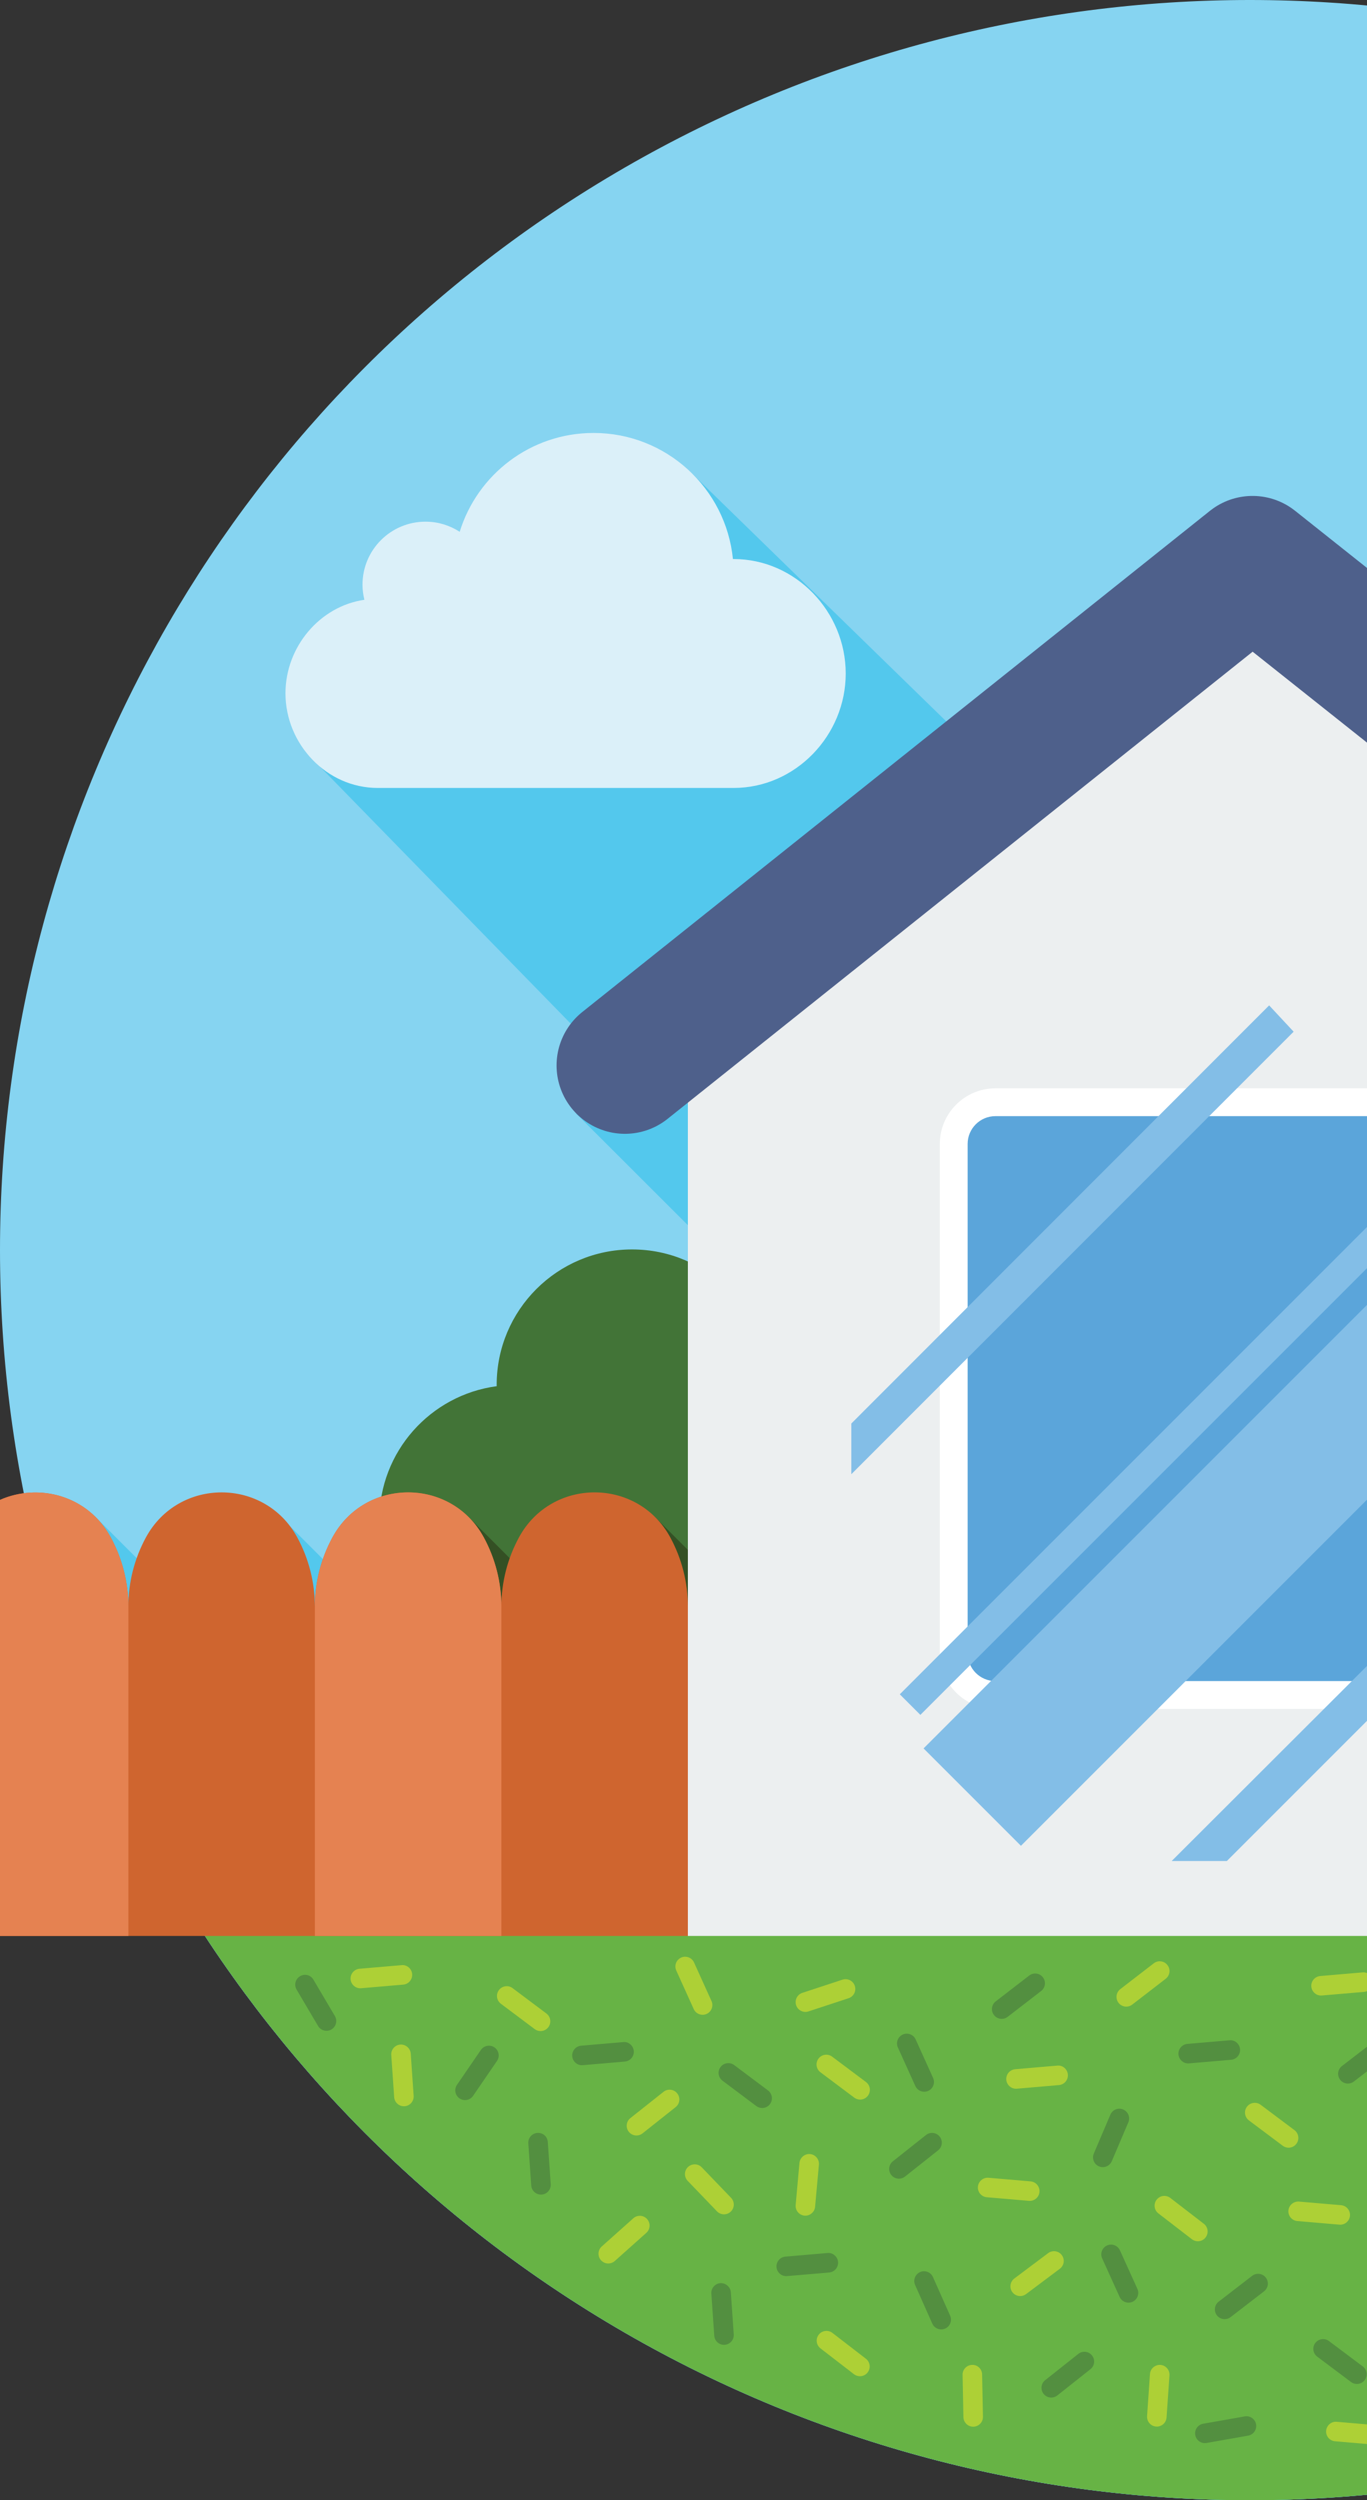 <svg width="70" height="128" xmlns="http://www.w3.org/2000/svg" xmlns:xlink="http://www.w3.org/1999/xlink">
 <rect width="100%" height="100%" fill="#333333" stroke="none"/>
 <g>
  <title>background</title>
  <rect fill="none" id="canvas_background" height="130" width="72" y="-1" x="-1"/>
 </g>
 <g>
  <title>Layer 1</title>
  <rect id="svg_1" y="-1111" x="-219.984" width="727.938" opacity="0" height="1520" fill="#F4F5F5"/>
  <circle id="svg_3" r="64" fill="#86D4F1" cy="64" cx="64"/>
  <defs>
   <circle r="64" id="SVGID_97_" cy="64" cx="64"/>
  </defs>
  <clipPath id="SVGID_2_">
   <use id="svg_5" xlink:href="#SVGID_97_"/>
  </clipPath>
  <polygon id="svg_6" points="4.865,77.636 8.052,80.823 14.871,78.155 17.745,81.029      23.966,77.636 28.978,82.647 33.513,77.636 36.876,80.999 36.876,64.375 29.497,57.005 32,55.25 15.668,38.514 35.427,24.234      50.075,38.51 64.139,28.889 103.408,55 75.058,26.397 90.694,14.715 128,51.5 128,81.059 128,128 2.75,128    " fill="#53C8ED" clip-path="url(#SVGID_2_)"/>
  <path id="svg_8" fill="#DBF0F9" d="m112.331,47.016c-0.014,0 -0.028,0.002 -0.042,0.002c-0.415,-4.193 -3.951,-7.468 -8.253,-7.468c-3.731,0 -6.886,2.464 -7.929,5.854c-0.584,-0.378 -1.278,-0.6 -2.025,-0.6c-2.062,0 -3.733,1.671 -3.733,3.733c0,0.308 0.041,0.606 0.112,0.893c-2.642,0.382 -4.674,2.791 -4.674,5.539c0,3.016 2.445,5.602 5.461,5.602l21.083,0c3.665,0 6.636,-3.112 6.636,-6.777c0,-3.665 -2.971,-6.778 -6.636,-6.778z"/>
  <path id="svg_9" fill="#DBF0F9" d="m37.567,28.62c-0.012,0 -0.024,0.002 -0.036,0.002c-0.359,-3.625 -3.416,-6.457 -7.136,-6.457c-3.226,0 -5.954,2.131 -6.855,5.061c-0.505,-0.327 -1.105,-0.519 -1.751,-0.519c-1.782,0 -3.227,1.445 -3.227,3.227c0,0.266 0.036,0.524 0.097,0.772c-2.285,0.331 -4.041,2.413 -4.041,4.789c0,2.608 2.114,4.844 4.722,4.844l18.229,0c3.169,0 5.738,-2.691 5.738,-5.86c-0.002,-3.168 -2.571,-5.859 -5.74,-5.859z"/>
  <path id="svg_10" fill="#DBF0F9" d="m92.309,18.127c-0.01,0 -0.019,0.001 -0.029,0.001c-0.288,-2.905 -2.738,-5.174 -5.719,-5.174c-2.586,0 -4.771,1.707 -5.494,4.056c-0.404,-0.262 -0.886,-0.416 -1.403,-0.416c-1.429,0 -2.587,1.158 -2.587,2.587c0,0.214 0.029,0.42 0.078,0.618c-1.831,0.265 -3.239,1.934 -3.239,3.838c0,2.09 1.694,3.882 3.784,3.882l14.609,0c2.54,0 4.598,-2.157 4.598,-4.696c0,-2.539 -2.059,-4.696 -4.598,-4.696z"/>
  <path id="svg_11" fill="#427437" d="m27.085,84.726c-0.24,0.025 -0.482,0.039 -0.729,0.039s-0.489,-0.014 -0.729,-0.039l-0.175,0l0,-0.027c-3.401,-0.444 -6.029,-3.346 -6.029,-6.868c0,-3.517 2.62,-6.414 6.013,-6.865c0,-0.023 -0.003,-0.045 -0.003,-0.068c0,-3.829 3.104,-6.933 6.933,-6.933c3.829,0 6.933,3.104 6.933,6.933c0,0.13 -0.012,0.257 -0.019,0.385l0,13.443l-12.195,0z"/>
  <path id="svg_12" fill="#427437" d="m99.855,84.726c0.24,0.025 0.482,0.039 0.729,0.039s0.489,-0.014 0.729,-0.039l0.175,0l0,-0.027c3.401,-0.444 6.029,-3.346 6.029,-6.868c0,-3.517 -2.62,-6.414 -6.013,-6.865c0,-0.023 0.003,-0.045 0.003,-0.068c0,-3.829 -3.104,-6.933 -6.933,-6.933c-3.829,0 -6.933,3.104 -6.933,6.933c0,0.13 0.012,0.257 0.019,0.385l0,13.443l12.195,0z"/>
  <defs>
   <circle r="64" id="SVGID_99_" cy="64" cx="64"/>
  </defs>
  <clipPath id="SVGID_4_">
   <use id="svg_14" xlink:href="#SVGID_99_"/>
  </clipPath>
  <rect id="svg_15" y="96.19" width="128" height="31.81" fill="#67B345" clip-path="url(#SVGID_4_)"/>
  <defs>
   <circle r="64" id="SVGID_101_" cy="64" cx="64"/>
  </defs>
  <clipPath id="SVGID_6_">
   <use id="svg_17" xlink:href="#SVGID_101_"/>
  </clipPath>
  <polygon id="svg_18" points="38.163,87.75 23.396,87.73 23.966,77.636 28.978,82.647      33.513,77.636 36.876,80.999    " fill="#345024" clip-path="url(#SVGID_6_)"/>
  <polygon id="svg_19" points="124.39,87.75 109.624,87.73 109.932,82.274 110.193,77.636      115.205,82.647 119.741,77.636 123.104,80.999    " fill="#34BBDF" clip-path="url(#SVGID_6_)"/>
  <polygon id="svg_20" points="104.229,81.22 100.645,77.636 100.384,82.274 100.076,87.73      104.229,87.736    " fill="#345024" clip-path="url(#SVGID_6_)"/>
  <defs>
   <circle r="64" id="SVGID_103_" cy="64" cx="64"/>
  </defs>
  <clipPath id="SVGID_8_">
   <use id="svg_22" xlink:href="#SVGID_103_"/>
  </clipPath>
  <defs>
   <circle r="64" id="SVGID_105_" cy="64" cx="64"/>
  </defs>
  <clipPath id="SVGID_10_">
   <use id="svg_24" xlink:href="#SVGID_105_"/>
  </clipPath>
  <path id="svg_26" fill="#CF652F" d="m26.575,78.707c-0.591,1.088 -0.901,2.306 -0.901,3.544c0,-1.238 -0.31,-2.456 -0.901,-3.544c-1.669,-3.072 -6.079,-3.072 -7.749,0c-0.591,1.088 -0.901,2.306 -0.901,3.544c0,-1.238 -0.31,-2.456 -0.901,-3.544c-1.669,-3.072 -6.079,-3.072 -7.749,0c-0.591,1.088 -0.901,2.306 -0.901,3.544c0,-1.238 -0.31,-2.456 -0.901,-3.544c-1.17,-2.159 -3.693,-2.795 -5.671,-1.92l0,22.324l35.224,0l0,-16.86c0,-1.238 -0.31,-2.456 -0.901,-3.544c-1.669,-3.073 -6.079,-3.073 -7.748,0zm95.779,0c-0.591,1.088 -0.901,2.306 -0.901,3.544c0,-1.238 -0.31,-2.456 -0.901,-3.544c-1.669,-3.072 -6.079,-3.072 -7.749,0c-0.591,1.088 -0.901,2.306 -0.901,3.544c0,-1.238 -0.31,-2.456 -0.901,-3.544c-1.669,-3.072 -6.079,-3.072 -7.749,0c-0.591,1.088 -0.901,2.306 -0.901,3.544c0,-1.238 -0.31,-2.456 -0.901,-3.544c-1.669,-3.072 -6.079,-3.072 -7.749,0c-0.591,1.088 -0.901,2.306 -0.901,3.544l0,16.86l35.2,0l0,-22.337c-1.973,-0.857 -4.479,-0.216 -5.646,1.933z"/>
  <path id="svg_28" fill="#E58251" d="m17.025,78.707l0,0c-0.591,1.088 -0.901,2.306 -0.901,3.544l0,16.86l9.55,0l0,-16.86c0,-1.238 -0.31,-2.457 -0.901,-3.544l0,0c-1.669,-3.073 -6.079,-3.073 -7.748,0z"/>
  <path id="svg_29" fill="#E58251" d="m103.254,78.707l0,0c-0.591,1.088 -0.901,2.306 -0.901,3.544l0,16.86l9.55,0l0,-16.86c0,-1.238 -0.31,-2.457 -0.901,-3.544l0,0c-1.669,-3.073 -6.079,-3.073 -7.748,0z"/>
  <path id="svg_30" fill="#E58251" d="m128,76.774c-1.973,-0.856 -4.479,-0.216 -5.646,1.933c-0.591,1.088 -0.901,2.306 -0.901,3.544l0,16.86l6.547,0l0,-22.337z"/>
  <path id="svg_31" fill="#E58251" d="m5.674,78.707c-1.173,-2.159 -3.696,-2.795 -5.674,-1.92l0,22.324l6.574,0l0,-16.86c0,-1.238 -0.309,-2.457 -0.9,-3.544z"/>
  <path id="svg_34" fill="#538F40" d="m39.028,107.92c-0.104,0 -0.21,-0.033 -0.3,-0.1l-1.731,-1.298c-0.221,-0.166 -0.266,-0.479 -0.101,-0.7c0.167,-0.222 0.48,-0.264 0.7,-0.1l1.731,1.298c0.221,0.166 0.266,0.479 0.101,0.7c-0.098,0.131 -0.248,0.2 -0.4,0.2z"/>
  <path id="svg_35" fill="#538F40" d="m69.021,106.669c-0.149,0 -0.298,-0.067 -0.396,-0.195c-0.169,-0.219 -0.129,-0.533 0.09,-0.701l1.714,-1.321c0.218,-0.17 0.533,-0.128 0.701,0.091c0.169,0.219 0.129,0.533 -0.09,0.701l-1.714,1.321c-0.091,0.071 -0.198,0.104 -0.305,0.104z"/>
  <path id="svg_36" fill="#538F40" d="m51.295,103.356c-0.149,0 -0.298,-0.067 -0.396,-0.195c-0.169,-0.218 -0.129,-0.532 0.09,-0.701l1.714,-1.322c0.216,-0.167 0.532,-0.129 0.701,0.091c0.169,0.218 0.129,0.532 -0.09,0.701l-1.714,1.322c-0.09,0.071 -0.197,0.104 -0.305,0.104z"/>
  <path id="svg_37" fill="#538F40" d="m90.323,115.1c-0.149,0 -0.298,-0.067 -0.396,-0.195c-0.169,-0.218 -0.129,-0.532 0.09,-0.701l1.714,-1.322c0.217,-0.169 0.533,-0.13 0.701,0.091c0.169,0.218 0.129,0.532 -0.09,0.701l-1.714,1.322c-0.09,0.069 -0.197,0.104 -0.305,0.104z"/>
  <path id="svg_38" fill="#538F40" d="m56.471,110.948c-0.065,0 -0.132,-0.013 -0.196,-0.04c-0.254,-0.108 -0.372,-0.402 -0.264,-0.656l0.848,-1.992c0.108,-0.254 0.401,-0.373 0.656,-0.264c0.254,0.108 0.372,0.402 0.264,0.656l-0.848,1.992c-0.081,0.19 -0.266,0.304 -0.46,0.304z"/>
  <path id="svg_39" fill="#538F40" d="m95.768,106.75c-0.104,0 -0.21,-0.033 -0.3,-0.1l-1.732,-1.298c-0.221,-0.166 -0.266,-0.479 -0.101,-0.7c0.168,-0.22 0.481,-0.264 0.7,-0.101l1.732,1.298c0.221,0.166 0.266,0.479 0.101,0.7c-0.099,0.132 -0.249,0.201 -0.4,0.201z"/>
  <path id="svg_40" fill="#538F40" d="m46.032,111.539c-0.147,0 -0.293,-0.065 -0.392,-0.189c-0.172,-0.216 -0.136,-0.531 0.081,-0.702l1.696,-1.345c0.216,-0.172 0.53,-0.135 0.702,0.081s0.136,0.531 -0.081,0.702l-1.696,1.345c-0.091,0.072 -0.2,0.108 -0.31,0.108z"/>
  <path id="svg_41" fill="#538F40" d="m74.457,111.549c-0.176,0 -0.347,-0.093 -0.438,-0.259l-1.044,-1.896c-0.134,-0.242 -0.046,-0.546 0.196,-0.679c0.239,-0.132 0.545,-0.045 0.679,0.197l1.044,1.896c0.134,0.242 0.046,0.546 -0.196,0.679c-0.076,0.042 -0.159,0.062 -0.241,0.062z"/>
  <path id="svg_42" fill="#538F40" d="m27.701,112.353c-0.26,0 -0.479,-0.202 -0.498,-0.465l-0.15,-2.159c-0.019,-0.275 0.188,-0.514 0.464,-0.534c0.29,-0.017 0.515,0.188 0.534,0.464l0.15,2.159c0.019,0.275 -0.188,0.514 -0.464,0.534c-0.012,0.001 -0.024,0.001 -0.036,0.001z"/>
  <path id="svg_43" fill="#538F40" d="m16.942,103.915c-0.232,0.116 -0.519,0.034 -0.654,-0.193l-1.1,-1.864c-0.14,-0.238 -0.061,-0.544 0.176,-0.685c0.252,-0.145 0.545,-0.062 0.685,0.176l1.1,1.864c0.14,0.238 0.061,0.544 -0.176,0.685c-0.011,0.006 -0.021,0.012 -0.031,0.017z"/>
  <path id="svg_44" fill="#538F40" d="m100.997,109c-0.26,0 -0.479,-0.202 -0.498,-0.465l-0.149,-2.159c-0.019,-0.276 0.189,-0.515 0.465,-0.534c0.271,-0.011 0.514,0.188 0.533,0.464l0.149,2.159c0.019,0.276 -0.189,0.515 -0.465,0.534c-0.011,0 -0.023,0.001 -0.035,0.001z"/>
  <path id="svg_45" fill="#538F40" d="m60.843,105.637c-0.257,0 -0.475,-0.197 -0.497,-0.458c-0.023,-0.275 0.181,-0.517 0.455,-0.541l2.157,-0.185c0.269,-0.033 0.518,0.18 0.541,0.456c0.023,0.275 -0.181,0.517 -0.455,0.541l-2.157,0.185c-0.015,0.001 -0.03,0.002 -0.044,0.002z"/>
  <path id="svg_46" fill="#538F40" d="m29.799,105.729c-0.257,0 -0.475,-0.197 -0.497,-0.458c-0.023,-0.275 0.181,-0.517 0.455,-0.541l2.156,-0.185c0.265,-0.035 0.517,0.18 0.541,0.456c0.023,0.275 -0.181,0.517 -0.455,0.541l-2.156,0.185c-0.015,0.002 -0.03,0.002 -0.044,0.002z"/>
  <path id="svg_47" fill="#538F40" d="m23.813,107.515c-0.098,0 -0.196,-0.028 -0.282,-0.087c-0.229,-0.156 -0.286,-0.467 -0.13,-0.695l1.224,-1.786c0.157,-0.228 0.47,-0.285 0.694,-0.13c0.229,0.156 0.286,0.467 0.13,0.695l-1.224,1.786c-0.096,0.141 -0.252,0.217 -0.412,0.217z"/>
  <path id="svg_48" fill="#538F40" d="m78.995,106.101c-0.257,0 -0.475,-0.197 -0.497,-0.458c-0.023,-0.275 0.181,-0.517 0.455,-0.541l2.157,-0.185c0.27,-0.027 0.517,0.18 0.541,0.456c0.023,0.275 -0.181,0.517 -0.455,0.541l-2.157,0.185c-0.015,0.002 -0.029,0.002 -0.044,0.002z"/>
  <path id="svg_49" fill="#538F40" d="m86.3,109.535c-0.101,0 -0.203,-0.03 -0.291,-0.093c-0.225,-0.161 -0.276,-0.473 -0.116,-0.698l1.259,-1.761c0.161,-0.226 0.475,-0.275 0.698,-0.116c0.225,0.161 0.276,0.473 0.116,0.698l-1.259,1.761c-0.098,0.136 -0.252,0.209 -0.407,0.209z"/>
  <path id="svg_50" fill="#538F40" d="m47.326,107.087c-0.19,0 -0.372,-0.109 -0.455,-0.294l-0.893,-1.972c-0.114,-0.251 -0.003,-0.548 0.249,-0.662c0.25,-0.113 0.548,-0.003 0.661,0.25l0.893,1.972c0.114,0.251 0.003,0.548 -0.249,0.662c-0.066,0.03 -0.136,0.044 -0.206,0.044z"/>
  <path id="svg_51" fill="#538F40" d="m48.197,119.255c-0.191,0 -0.374,-0.11 -0.457,-0.297l-0.88,-1.978c-0.112,-0.252 0.002,-0.548 0.254,-0.66c0.248,-0.111 0.548,0 0.66,0.254l0.88,1.978c0.112,0.252 -0.002,0.548 -0.254,0.66c-0.065,0.029 -0.134,0.043 -0.203,0.043z"/>
  <path id="svg_52" fill="#538F40" d="m79.482,117.467c-0.149,0 -0.298,-0.067 -0.396,-0.195c-0.169,-0.218 -0.129,-0.532 0.09,-0.701l1.714,-1.322c0.217,-0.168 0.533,-0.129 0.701,0.091c0.169,0.218 0.129,0.532 -0.09,0.701l-1.714,1.322c-0.09,0.071 -0.197,0.104 -0.305,0.104z"/>
  <path id="svg_53" fill="#538F40" d="m62.71,118.73c-0.149,0 -0.298,-0.067 -0.396,-0.195c-0.169,-0.218 -0.129,-0.532 0.09,-0.701l1.714,-1.322c0.217,-0.167 0.533,-0.129 0.701,0.091c0.169,0.218 0.129,0.532 -0.09,0.701l-1.714,1.322c-0.09,0.07 -0.198,0.104 -0.305,0.104z"/>
  <path id="svg_54" fill="#538F40" d="m74.801,124.471c-0.149,0 -0.298,-0.067 -0.396,-0.195c-0.168,-0.219 -0.128,-0.533 0.091,-0.701l1.715,-1.322c0.22,-0.169 0.533,-0.129 0.702,0.091c0.168,0.219 0.128,0.533 -0.091,0.701l-1.715,1.322c-0.092,0.07 -0.2,0.104 -0.306,0.104z"/>
  <path id="svg_55" fill="#538F40" d="m69.483,122.048c-0.104,0 -0.21,-0.033 -0.3,-0.1l-1.731,-1.298c-0.221,-0.166 -0.266,-0.479 -0.101,-0.7c0.167,-0.221 0.481,-0.265 0.7,-0.1l1.731,1.298c0.221,0.166 0.266,0.479 0.101,0.7c-0.098,0.131 -0.248,0.2 -0.4,0.2z"/>
  <path id="svg_56" fill="#538F40" d="m104.609,103.797c-0.104,0 -0.21,-0.033 -0.3,-0.1l-1.732,-1.298c-0.221,-0.166 -0.266,-0.479 -0.101,-0.7c0.167,-0.22 0.48,-0.264 0.7,-0.101l1.732,1.298c0.221,0.166 0.266,0.479 0.101,0.7c-0.098,0.132 -0.248,0.201 -0.4,0.201z"/>
  <path id="svg_57" fill="#538F40" d="m53.832,122.744c-0.147,0 -0.293,-0.065 -0.392,-0.189c-0.172,-0.216 -0.136,-0.531 0.081,-0.702l1.696,-1.345c0.215,-0.172 0.53,-0.136 0.702,0.081c0.172,0.216 0.136,0.531 -0.081,0.702l-1.696,1.345c-0.091,0.072 -0.201,0.108 -0.31,0.108z"/>
  <path id="svg_58" fill="#538F40" d="m86.929,122.048c-0.104,0 -0.21,-0.033 -0.3,-0.1l-1.732,-1.298c-0.221,-0.166 -0.266,-0.479 -0.101,-0.7c0.167,-0.221 0.48,-0.264 0.7,-0.101l1.732,1.298c0.221,0.166 0.266,0.479 0.101,0.7c-0.099,0.132 -0.249,0.201 -0.4,0.201z"/>
  <path id="svg_59" fill="#538F40" d="m37.073,120.044c-0.26,0 -0.479,-0.202 -0.498,-0.465l-0.149,-2.159c-0.019,-0.276 0.189,-0.515 0.465,-0.534c0.26,-0.015 0.514,0.189 0.533,0.464l0.149,2.159c0.019,0.276 -0.189,0.515 -0.465,0.534c-0.011,0 -0.023,0.001 -0.035,0.001z"/>
  <path id="svg_60" fill="#538F40" d="m111.979,103.403c-0.095,0 -0.19,-0.026 -0.274,-0.082c-0.231,-0.152 -0.295,-0.462 -0.144,-0.693l1.189,-1.809c0.152,-0.231 0.464,-0.294 0.692,-0.143c0.231,0.152 0.295,0.462 0.144,0.693l-1.189,1.809c-0.097,0.146 -0.256,0.225 -0.418,0.225z"/>
  <path id="svg_61" fill="#538F40" d="m71.304,116.435c-0.257,0 -0.475,-0.197 -0.497,-0.458c-0.023,-0.275 0.181,-0.517 0.455,-0.541l2.157,-0.185c0.269,-0.035 0.517,0.18 0.541,0.456c0.023,0.275 -0.181,0.517 -0.455,0.541l-2.157,0.185c-0.015,0.001 -0.03,0.002 -0.044,0.002z"/>
  <path id="svg_62" fill="#538F40" d="m40.26,116.527c-0.257,0 -0.475,-0.197 -0.497,-0.458c-0.023,-0.275 0.181,-0.517 0.455,-0.541l2.156,-0.185c0.265,-0.028 0.517,0.18 0.541,0.456c0.023,0.275 -0.181,0.517 -0.455,0.541l-2.156,0.185c-0.015,0.001 -0.03,0.002 -0.044,0.002z"/>
  <path id="svg_63" fill="#538F40" d="m90.102,118.451c-0.257,0 -0.475,-0.197 -0.497,-0.458c-0.023,-0.275 0.181,-0.517 0.455,-0.541l2.156,-0.185c0.268,-0.033 0.518,0.18 0.541,0.456c0.023,0.275 -0.181,0.517 -0.455,0.541l-2.156,0.185c-0.015,0.001 -0.03,0.002 -0.044,0.002z"/>
  <path id="svg_64" fill="#538F40" d="m61.696,125.076c-0.237,0 -0.448,-0.17 -0.491,-0.413c-0.048,-0.272 0.133,-0.531 0.405,-0.579l2.131,-0.376c0.266,-0.051 0.53,0.132 0.579,0.405c0.048,0.272 -0.133,0.531 -0.405,0.579l-2.131,0.376c-0.029,0.005 -0.058,0.008 -0.088,0.008z"/>
  <path id="svg_65" fill="#538F40" d="m57.787,117.885c-0.19,0 -0.372,-0.109 -0.455,-0.294l-0.893,-1.972c-0.114,-0.251 -0.003,-0.548 0.249,-0.662c0.249,-0.113 0.548,-0.002 0.661,0.25l0.893,1.972c0.114,0.251 0.003,0.548 -0.249,0.662c-0.066,0.03 -0.137,0.044 -0.206,0.044z"/>
  <path id="svg_66" fill="#ADD036" d="m27.68,103.981c-0.104,0 -0.21,-0.033 -0.3,-0.1l-1.731,-1.298c-0.221,-0.166 -0.266,-0.479 -0.101,-0.7c0.167,-0.221 0.48,-0.265 0.7,-0.1l1.731,1.298c0.221,0.166 0.266,0.479 0.101,0.7c-0.099,0.131 -0.249,0.2 -0.4,0.2z"/>
  <path id="svg_67" fill="#ADD036" d="m57.673,102.73c-0.149,0 -0.298,-0.067 -0.396,-0.195c-0.169,-0.218 -0.129,-0.532 0.09,-0.701l1.714,-1.322c0.217,-0.168 0.532,-0.129 0.701,0.091c0.169,0.218 0.129,0.532 -0.09,0.701l-1.714,1.322c-0.09,0.07 -0.198,0.104 -0.305,0.104z"/>
  <path id="svg_68" fill="#ADD036" d="m43.464,101.353c0.141,0.05 0.259,0.162 0.308,0.315c0.087,0.262 -0.056,0.545 -0.318,0.631l-2.056,0.676c-0.259,0.086 -0.546,-0.056 -0.631,-0.319c-0.087,-0.262 0.056,-0.545 0.318,-0.631l2.056,-0.676c0.109,-0.036 0.221,-0.032 0.323,0.004z"/>
  <path id="svg_69" fill="#ADD036" d="m81.153,110.321c-0.149,0 -0.298,-0.067 -0.396,-0.195c-0.169,-0.218 -0.129,-0.532 0.09,-0.701l1.714,-1.322c0.217,-0.169 0.533,-0.129 0.701,0.091c0.169,0.218 0.129,0.532 -0.09,0.701l-1.714,1.322c-0.09,0.07 -0.197,0.104 -0.305,0.104z"/>
  <path id="svg_70" fill="#ADD036" d="m44.044,107.489c-0.104,0 -0.21,-0.033 -0.3,-0.1l-1.731,-1.298c-0.221,-0.166 -0.266,-0.479 -0.101,-0.7c0.167,-0.222 0.48,-0.265 0.7,-0.1l1.731,1.298c0.221,0.166 0.266,0.479 0.101,0.7c-0.098,0.131 -0.249,0.2 -0.4,0.2z"/>
  <path id="svg_71" fill="#ADD036" d="m84.419,102.811c-0.104,0 -0.21,-0.033 -0.3,-0.1l-1.732,-1.298c-0.221,-0.166 -0.266,-0.479 -0.101,-0.7c0.168,-0.221 0.481,-0.264 0.7,-0.101l1.732,1.298c0.221,0.166 0.266,0.479 0.101,0.7c-0.098,0.132 -0.249,0.201 -0.4,0.201z"/>
  <path id="svg_72" fill="#ADD036" d="m32.592,109.327c-0.147,0 -0.293,-0.065 -0.392,-0.189c-0.172,-0.216 -0.136,-0.531 0.081,-0.702l1.696,-1.345c0.215,-0.172 0.53,-0.136 0.702,0.081c0.172,0.216 0.136,0.531 -0.081,0.702l-1.696,1.345c-0.091,0.073 -0.201,0.108 -0.31,0.108z"/>
  <path id="svg_73" fill="#ADD036" d="m65.985,109.952c-0.104,0 -0.21,-0.033 -0.3,-0.1l-1.732,-1.298c-0.221,-0.166 -0.266,-0.479 -0.101,-0.7c0.167,-0.22 0.48,-0.264 0.7,-0.101l1.732,1.298c0.221,0.166 0.266,0.479 0.101,0.7c-0.098,0.132 -0.248,0.201 -0.4,0.201z"/>
  <path id="svg_74" fill="#ADD036" d="m20.682,107.83c-0.26,0 -0.479,-0.202 -0.498,-0.465l-0.149,-2.159c-0.019,-0.276 0.189,-0.515 0.465,-0.534c0.271,-0.018 0.513,0.188 0.533,0.464l0.149,2.159c0.019,0.276 -0.189,0.515 -0.465,0.534c-0.012,0 -0.024,0.001 -0.035,0.001z"/>
  <path id="svg_75" fill="#ADD036" d="m89.648,105.061c-0.26,0 -0.479,-0.202 -0.498,-0.465l-0.149,-2.159c-0.019,-0.276 0.189,-0.515 0.465,-0.534c0.262,-0.02 0.514,0.188 0.533,0.464l0.149,2.159c0.019,0.276 -0.189,0.515 -0.465,0.534c-0.011,0 -0.023,0.001 -0.035,0.001z"/>
  <path id="svg_76" fill="#ADD036" d="m52.026,106.933c-0.257,0 -0.475,-0.197 -0.497,-0.458c-0.023,-0.275 0.181,-0.517 0.455,-0.541l2.157,-0.185c0.27,-0.031 0.517,0.18 0.541,0.456c0.023,0.275 -0.181,0.517 -0.455,0.541l-2.157,0.185c-0.014,0.002 -0.029,0.002 -0.044,0.002z"/>
  <path id="svg_77" fill="#ADD036" d="m18.45,101.79c-0.257,0 -0.475,-0.197 -0.497,-0.458c-0.023,-0.275 0.181,-0.517 0.455,-0.541l2.156,-0.185c0.266,-0.033 0.518,0.18 0.541,0.456c0.023,0.275 -0.181,0.517 -0.455,0.541l-2.156,0.185c-0.015,0.002 -0.029,0.002 -0.044,0.002z"/>
  <path id="svg_78" fill="#ADD036" d="m67.646,102.162c-0.257,0 -0.475,-0.197 -0.497,-0.458c-0.023,-0.275 0.181,-0.517 0.455,-0.541l2.157,-0.185c0.271,-0.034 0.517,0.18 0.541,0.456c0.023,0.275 -0.181,0.517 -0.455,0.541l-2.157,0.185c-0.014,0.002 -0.029,0.002 -0.044,0.002z"/>
  <path id="svg_79" fill="#ADD036" d="m76.027,103.761c-0.255,0 -0.474,-0.195 -0.497,-0.455l-0.195,-2.155c-0.024,-0.275 0.178,-0.518 0.453,-0.543c0.268,-0.025 0.518,0.177 0.543,0.453l0.195,2.155c0.024,0.275 -0.178,0.518 -0.453,0.543c-0.015,0.001 -0.03,0.002 -0.046,0.002z"/>
  <path id="svg_80" fill="#ADD036" d="m35.978,103.148c-0.19,0 -0.372,-0.109 -0.455,-0.294l-0.893,-1.972c-0.114,-0.251 -0.003,-0.548 0.249,-0.662c0.249,-0.114 0.548,-0.002 0.661,0.25l0.893,1.972c0.114,0.251 0.003,0.548 -0.249,0.662c-0.067,0.03 -0.137,0.044 -0.206,0.044z"/>
  <path id="svg_81" fill="#ADD036" d="m97.054,116.342c-0.13,0 -0.261,-0.051 -0.358,-0.151l-1.509,-1.552c-0.192,-0.198 -0.188,-0.515 0.01,-0.707c0.199,-0.192 0.516,-0.188 0.707,0.01l1.509,1.552c0.192,0.198 0.188,0.515 -0.01,0.707c-0.098,0.094 -0.223,0.141 -0.349,0.141z"/>
  <path id="svg_82" fill="#ADD036" d="m90.431,110.732c-0.125,0 -0.25,-0.046 -0.347,-0.14c-0.199,-0.191 -0.205,-0.508 -0.014,-0.707l1.5,-1.561c0.191,-0.199 0.51,-0.204 0.707,-0.014c0.199,0.191 0.205,0.508 0.014,0.707l-1.5,1.561c-0.098,0.103 -0.229,0.154 -0.36,0.154z"/>
  <path id="svg_83" fill="#ADD036" d="m61.339,114.742c-0.106,0 -0.214,-0.034 -0.306,-0.104l-1.715,-1.322c-0.219,-0.168 -0.259,-0.482 -0.091,-0.701c0.17,-0.22 0.481,-0.26 0.702,-0.091l1.715,1.322c0.219,0.168 0.259,0.482 0.091,0.701c-0.098,0.128 -0.247,0.195 -0.396,0.195z"/>
  <path id="svg_84" fill="#ADD036" d="m78.71,114.081c-0.106,0 -0.214,-0.034 -0.306,-0.104l-1.715,-1.322c-0.219,-0.168 -0.259,-0.482 -0.091,-0.701s0.481,-0.26 0.702,-0.091l1.715,1.322c0.219,0.168 0.259,0.482 0.091,0.701c-0.098,0.128 -0.247,0.195 -0.396,0.195z"/>
  <path id="svg_85" fill="#ADD036" d="m44.035,121.652c-0.107,0 -0.215,-0.034 -0.306,-0.104l-1.714,-1.322c-0.219,-0.169 -0.259,-0.483 -0.09,-0.701c0.168,-0.219 0.484,-0.258 0.701,-0.091l1.714,1.322c0.219,0.169 0.259,0.483 0.09,0.701c-0.097,0.128 -0.245,0.195 -0.395,0.195z"/>
  <path id="svg_86" fill="#ADD036" d="m73.069,120.979c-0.151,0 -0.302,-0.069 -0.4,-0.2c-0.165,-0.221 -0.12,-0.534 0.101,-0.7l1.731,-1.298c0.221,-0.165 0.533,-0.123 0.7,0.1c0.165,0.221 0.12,0.534 -0.101,0.7l-1.731,1.298c-0.09,0.068 -0.195,0.1 -0.3,0.1z"/>
  <path id="svg_87" fill="#ADD036" d="m37.074,113.363c-0.131,0 -0.263,-0.051 -0.36,-0.153l-1.5,-1.56c-0.191,-0.199 -0.186,-0.516 0.014,-0.707c0.198,-0.19 0.517,-0.186 0.707,0.014l1.5,1.56c0.191,0.199 0.186,0.516 -0.014,0.707c-0.097,0.093 -0.222,0.139 -0.347,0.139z"/>
  <path id="svg_88" fill="#ADD036" d="m80.36,123.153c-0.271,0 -0.494,-0.217 -0.5,-0.49l-0.043,-2.164c-0.006,-0.276 0.214,-0.504 0.49,-0.51c0.308,-0.025 0.504,0.214 0.51,0.49l0.043,2.164c0.006,0.276 -0.214,0.504 -0.49,0.51c-0.003,0 -0.007,0 -0.01,0z"/>
  <path id="svg_89" fill="#ADD036" d="m49.834,124.235c-0.271,0 -0.494,-0.217 -0.5,-0.49l-0.043,-2.164c-0.006,-0.276 0.214,-0.504 0.49,-0.51c0.282,-0.01 0.504,0.214 0.51,0.49l0.043,2.164c0.006,0.276 -0.214,0.504 -0.49,0.51c-0.003,0 -0.007,0 -0.01,0z"/>
  <path id="svg_90" fill="#ADD036" d="m52.24,117.548c-0.151,0 -0.302,-0.069 -0.4,-0.2c-0.165,-0.221 -0.12,-0.534 0.101,-0.7l1.731,-1.298c0.22,-0.166 0.533,-0.122 0.7,0.1c0.165,0.221 0.12,0.534 -0.101,0.7l-1.731,1.298c-0.09,0.067 -0.195,0.1 -0.3,0.1z"/>
  <path id="svg_91" fill="#ADD036" d="m59.238,124.229c-0.012,0 -0.023,0 -0.035,-0.001c-0.275,-0.019 -0.483,-0.258 -0.465,-0.534l0.149,-2.159c0.019,-0.275 0.256,-0.476 0.533,-0.464c0.275,0.019 0.483,0.258 0.465,0.534l-0.149,2.159c-0.018,0.263 -0.238,0.465 -0.498,0.465z"/>
  <path id="svg_92" fill="#ADD036" d="m31.148,115.88c-0.138,0 -0.274,-0.057 -0.373,-0.167c-0.184,-0.206 -0.166,-0.522 0.04,-0.706l1.615,-1.441c0.206,-0.185 0.522,-0.166 0.706,0.04c0.184,0.206 0.166,0.522 -0.04,0.706l-1.615,1.441c-0.095,0.085 -0.214,0.127 -0.333,0.127z"/>
  <path id="svg_93" fill="#ADD036" d="m68.631,113.894c-0.015,0 -0.029,0 -0.044,-0.002l-2.156,-0.185c-0.274,-0.023 -0.479,-0.266 -0.455,-0.541c0.024,-0.276 0.271,-0.476 0.541,-0.456l2.156,0.185c0.274,0.023 0.479,0.266 0.455,0.541c-0.023,0.261 -0.24,0.458 -0.497,0.458z"/>
  <path id="svg_94" fill="#ADD036" d="m70.563,125.168c-0.015,0 -0.029,0 -0.044,-0.002l-2.157,-0.185c-0.274,-0.023 -0.479,-0.266 -0.455,-0.541c0.024,-0.275 0.276,-0.484 0.541,-0.456l2.157,0.185c0.274,0.023 0.479,0.266 0.455,0.541c-0.022,0.261 -0.24,0.458 -0.497,0.458z"/>
  <path id="svg_95" fill="#ADD036" d="m98.658,102.763c-0.015,0 -0.029,0 -0.044,-0.002l-2.157,-0.185c-0.274,-0.023 -0.479,-0.266 -0.455,-0.541c0.024,-0.275 0.271,-0.477 0.541,-0.456l2.157,0.185c0.274,0.023 0.479,0.266 0.455,0.541c-0.022,0.261 -0.24,0.458 -0.497,0.458z"/>
  <path id="svg_96" fill="#ADD036" d="m100.726,112.901c-0.049,0 -0.098,-0.007 -0.146,-0.022l-2.068,-0.635c-0.265,-0.081 -0.412,-0.361 -0.331,-0.625c0.08,-0.264 0.359,-0.413 0.624,-0.331l2.068,0.635c0.265,0.081 0.412,0.361 0.331,0.625c-0.066,0.215 -0.265,0.353 -0.478,0.353z"/>
  <path id="svg_97" fill="#ADD036" d="m104.937,108.977c-0.065,0 -0.133,-0.013 -0.196,-0.041c-0.254,-0.108 -0.372,-0.402 -0.264,-0.656l0.852,-1.99c0.108,-0.253 0.405,-0.373 0.656,-0.263c0.254,0.108 0.372,0.402 0.264,0.656l-0.852,1.99c-0.082,0.19 -0.267,0.304 -0.46,0.304z"/>
  <path id="svg_98" fill="#ADD036" d="m109.439,104.79c-0.135,0 -0.27,-0.055 -0.368,-0.162l-1.464,-1.595c-0.187,-0.203 -0.174,-0.52 0.03,-0.706c0.202,-0.186 0.52,-0.173 0.706,0.03l1.464,1.595c0.187,0.203 0.174,0.52 -0.03,0.706c-0.095,0.089 -0.216,0.132 -0.338,0.132z"/>
  <path id="svg_99" fill="#ADD036" d="m52.731,112.675c-0.015,0 -0.029,0 -0.044,-0.002l-2.156,-0.185c-0.274,-0.023 -0.479,-0.266 -0.455,-0.541c0.024,-0.275 0.271,-0.479 0.541,-0.456l2.156,0.185c0.274,0.023 0.479,0.266 0.455,0.541c-0.022,0.262 -0.24,0.458 -0.497,0.458z"/>
  <path id="svg_100" fill="#ADD036" d="m41.242,113.431c-0.016,0 -0.03,0 -0.046,-0.002c-0.275,-0.025 -0.478,-0.268 -0.453,-0.543l0.195,-2.155c0.024,-0.275 0.274,-0.476 0.543,-0.453c0.275,0.025 0.478,0.268 0.453,0.543l-0.195,2.155c-0.023,0.259 -0.242,0.455 -0.497,0.455z"/>
  <path id="svg_101" fill="#ADD036" d="m85.868,115.09c-0.166,0 -0.328,-0.083 -0.424,-0.234l-1.151,-1.833c-0.146,-0.234 -0.076,-0.542 0.158,-0.689c0.23,-0.145 0.542,-0.077 0.689,0.157l1.151,1.833c0.146,0.234 0.076,0.542 -0.158,0.689c-0.081,0.052 -0.173,0.077 -0.265,0.077z"/>
  <polygon id="svg_102" points="64.139,32.264 35.224,55.132 35.224,99.111 92.804,99.111 92.804,55.132   " fill="#ECEFF0"/>
  <polyline id="svg_103" stroke-width="7" stroke-miterlimit="10" stroke-linejoin="round" stroke-linecap="round" stroke="#4E608B" points="    32,54.546 64.139,28.889 64.139,28.889 96.417,54.546   " fill="none"/>
  <path id="svg_106" fill="#5BA5DA" d="m50.973,86.775c-1.177,0 -2.135,-0.958 -2.135,-2.135l0,-26.077c0,-1.177 0.958,-2.135 2.135,-2.135l26.471,0c1.178,0 2.136,0.958 2.136,2.135l0,26.077c0,1.177 -0.958,2.135 -2.136,2.135l-26.471,0z"/>
  <path id="svg_107" fill="#FFFFFF" d="m77.444,57.14c0.786,0 1.423,0.637 1.423,1.423l0,26.077c0,0.786 -0.637,1.423 -1.423,1.423l-26.471,0c-0.786,0 -1.423,-0.637 -1.423,-1.423l0,-26.076c0,-0.786 0.637,-1.423 1.423,-1.423l26.471,0m0,-1.424l-26.471,0c-1.57,0 -2.847,1.277 -2.847,2.847l0,26.077c0,1.57 1.277,2.847 2.847,2.847l26.471,0c1.57,0 2.847,-1.277 2.847,-2.847l0,-26.077c-0.001,-1.57 -1.278,-2.847 -2.847,-2.847l0,0z"/>
  <defs>
   <path id="SVGID_107_" d="m77.444,86.064l-26.471,0c-0.786,0 -1.423,-0.637 -1.423,-1.423l0,-26.077c0,-0.786 0.637,-1.423 1.423,-1.423l26.471,0c0.786,0 1.423,0.637 1.423,1.423l0,26.076c0,0.787 -0.637,1.424 -1.423,1.424z"/>
  </defs>
  <clipPath id="SVGID_12_">
   <use id="svg_109" xlink:href="#SVGID_107_"/>
  </clipPath>
  <polygon id="svg_111" points="76.533,56.284 46.076,86.74 47.13,87.794 77.773,57.152      " fill="#83BEE7"/>
  <polygon id="svg_112" points="78.713,58.092 47.293,89.511 52.279,94.497 83.8,62.976      " fill="#83BEE7"/>
  <polygon id="svg_113" points="85.402,69.911 59.999,95.274 62.824,95.274 85.398,72.7      " fill="#83BEE7"/>
  <polygon id="svg_114" points="43.594,72.877 64.989,51.471 66.243,52.817 43.594,75.472      " fill="#83BEE7"/>
 </g>
</svg>